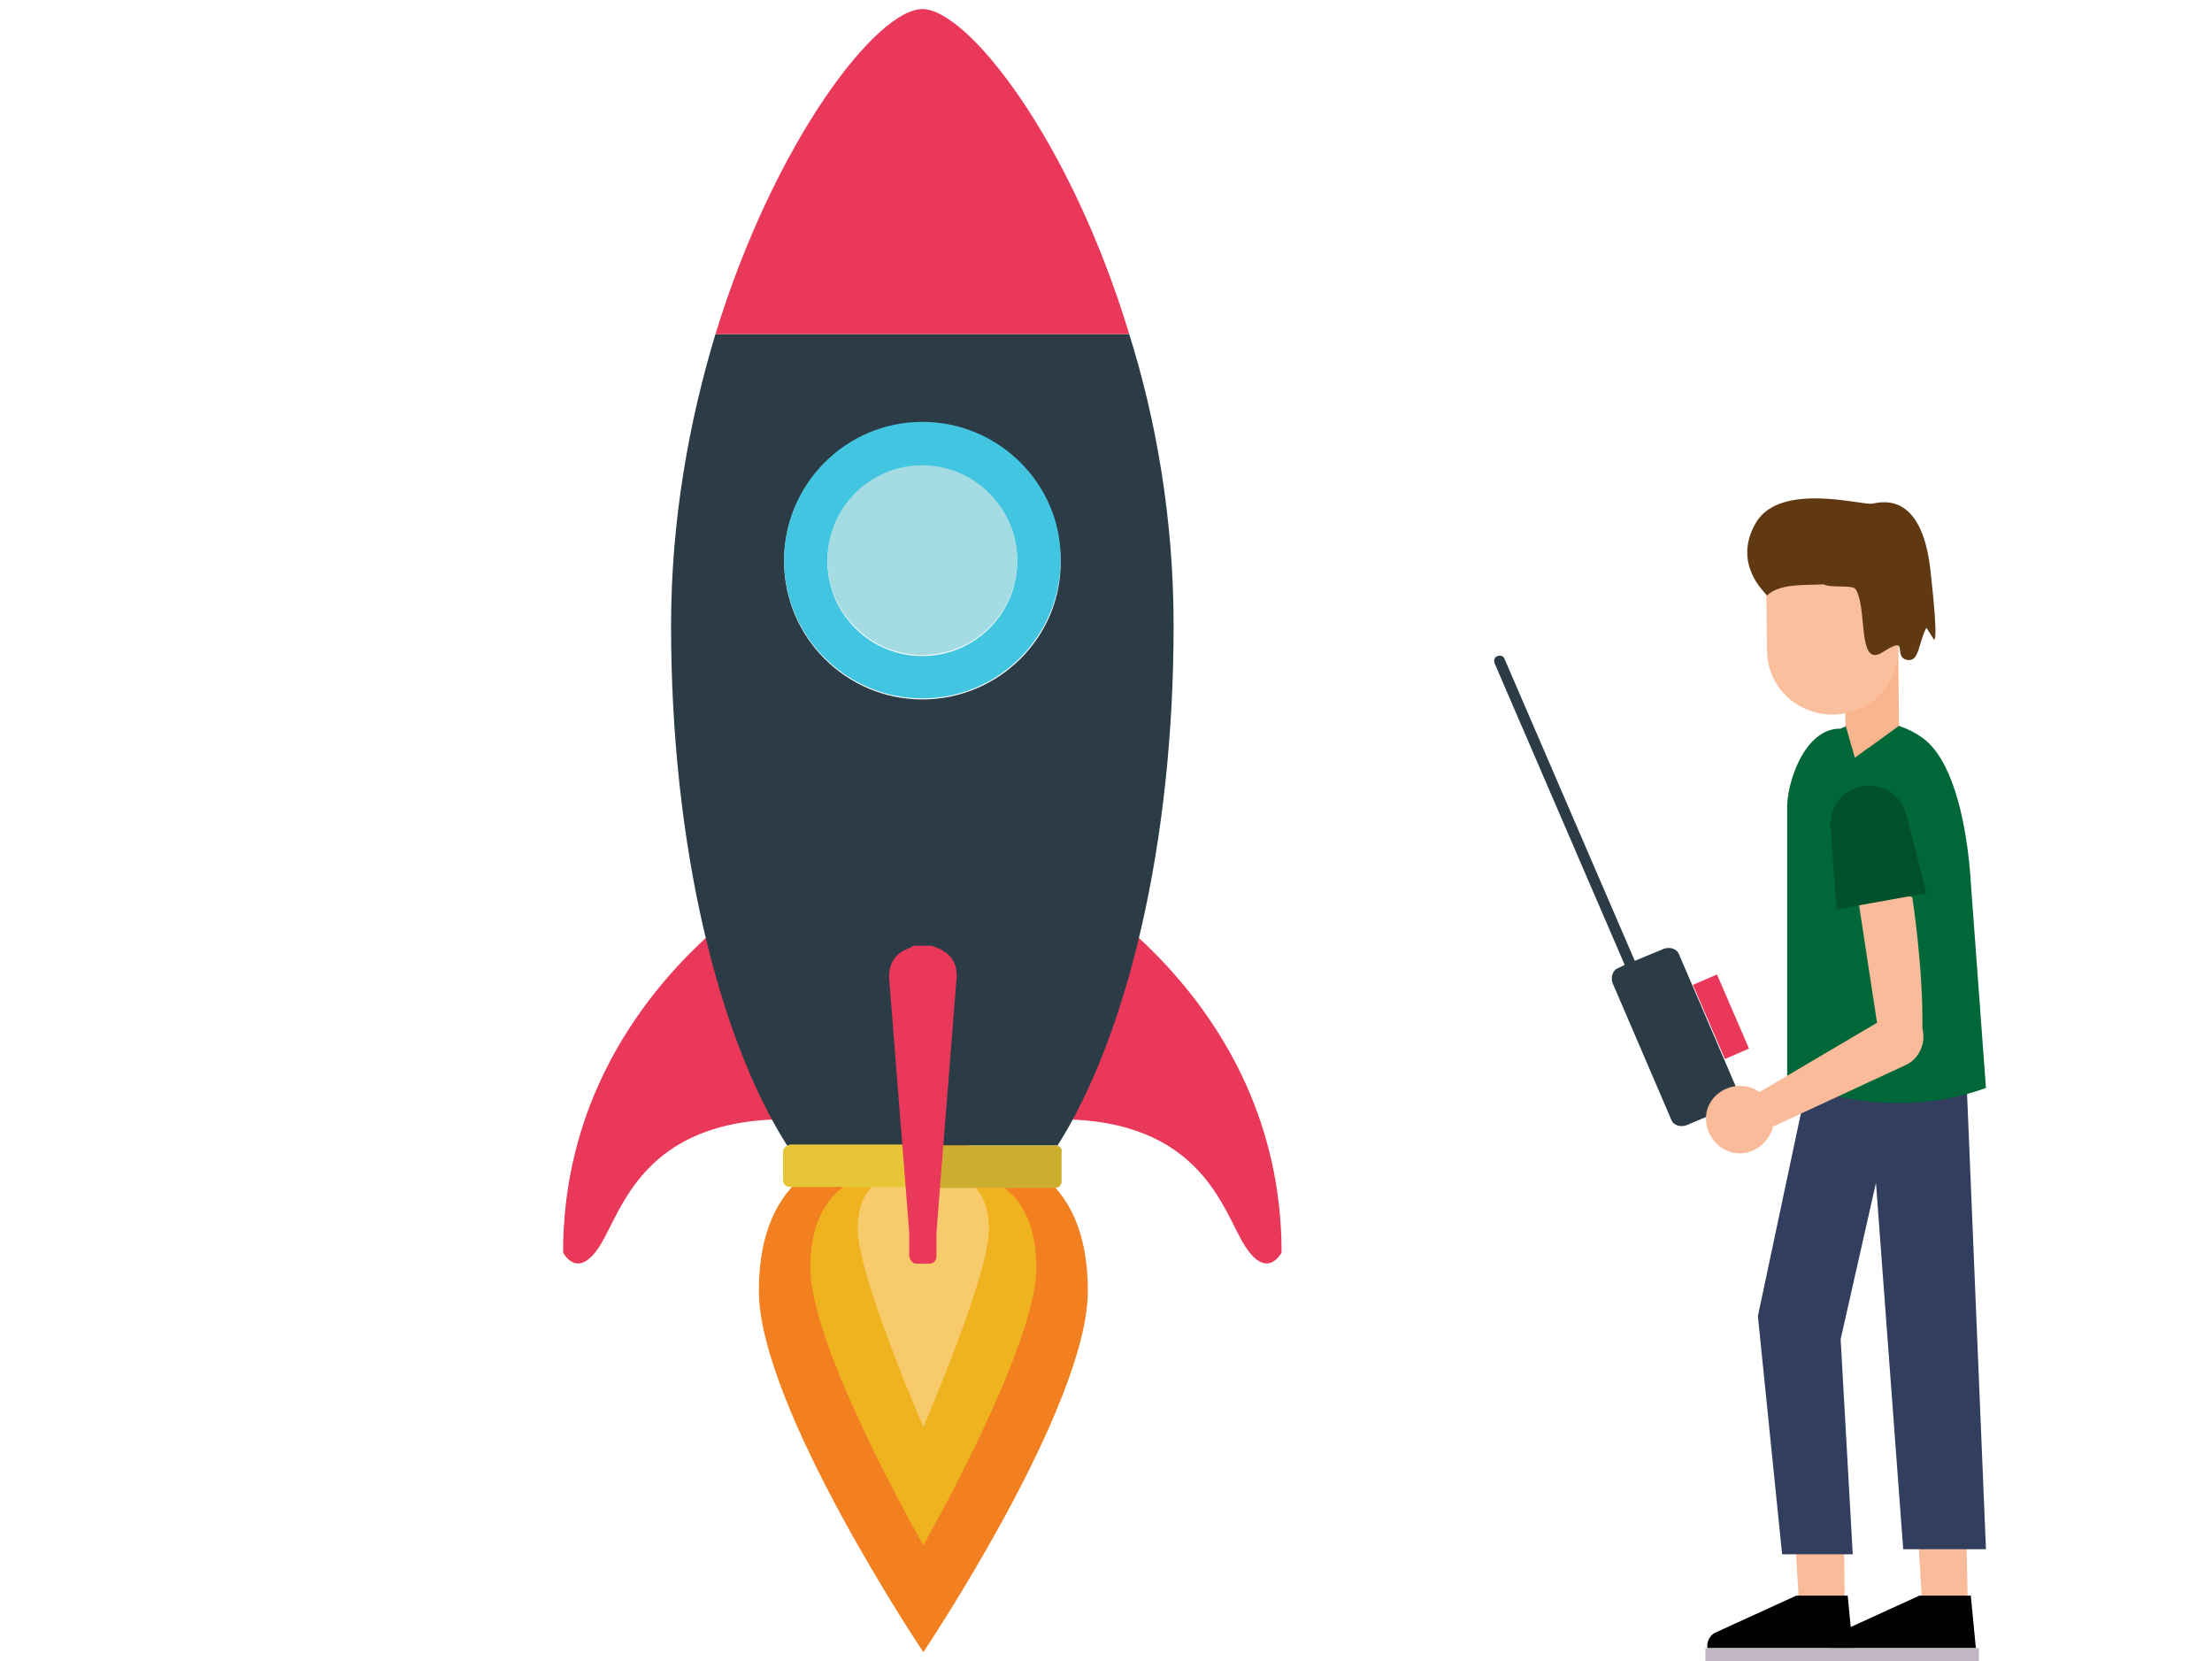 <?xml version="1.0" encoding="utf-8"?>
<!-- Generator: Adobe Illustrator 23.0.3, SVG Export Plug-In . SVG Version: 6.00 Build 0)  -->
<svg version="1.1" id="Layer_1" xmlns="http://www.w3.org/2000/svg" xmlns:xlink="http://www.w3.org/1999/xlink" x="0px" y="0px"
	 viewBox="0 0 219.2 164.6" style="enable-background:new 0 0 219.2 164.6;" xml:space="preserve">
<style type="text/css">
	.st0{fill:#E93859;}
	.st1{fill:#2C3C46;}
	.st2{fill:#FABB9B;}
	.st3{fill:#010101;}
	.st4{fill:#C1B6C1;}
	.st5{fill:#313E5E;}
	.st6{fill:#006838;}
	.st7{fill:#F9B58D;}
	.st8{fill:#FABF9D;}
	.st9{fill:#603913;}
	.st10{fill:#00502B;}
	.st11{fill:#F38020;}
	.st12{fill:#EEB31F;}
	.st13{fill:#F7CB6B;}
	.st14{fill:#E6C536;}
	.st15{fill:#CDAF2F;}
	.st16{fill:#42C5E1;}
	.st17{fill:#A5DBE2;}
</style>
<g>
	<g>
		<rect x="169.2" y="96.8" transform="matrix(0.918 -0.397 0.397 0.918 -25.998 75.894)" class="st0" width="2.6" height="8"/>
		<path class="st1" d="M164.9,94l-2.9,1.2l-12.9-29.9c-0.1-0.3-0.4-0.4-0.7-0.3c-0.3,0.1-0.4,0.4-0.3,0.7l12.9,29.9l-0.6,0.3
			c-0.6,0.2-0.8,0.9-0.6,1.5l5.8,13.5c0.2,0.6,0.9,0.8,1.5,0.6l4.5-1.9c0.6-0.2,0.8-0.9,0.6-1.5l-5.8-13.5
			C166.2,94,165.5,93.8,164.9,94z"/>
	</g>
	<g>
		<g>
			<g>
				<polygon class="st2" points="177.7,149.5 178.3,159.2 182.8,159 182.7,149.2 				"/>
				<g>
					<g>
						<path class="st3" d="M178,158.1l-8.1,3.7c-0.5,0.3-0.8,0.9-0.7,1.5l0,0h14.4l-0.5-5.2H178z"/>
						<rect x="169" y="163.3" class="st4" width="14.8" height="1.5"/>
					</g>
				</g>
			</g>
			<g>
				<polygon class="st2" points="189.9,149.5 190.5,159.2 195,159 194.8,149.2 				"/>
				<g>
					<g>
						<path class="st3" d="M190.2,158.1l-8.1,3.7c-0.5,0.3-0.8,0.9-0.7,1.5l0,0h14.4l-0.5-5.2H190.2z"/>
						<rect x="181.3" y="163.3" class="st4" width="14.8" height="1.5"/>
					</g>
				</g>
			</g>
			<g>
				<polygon class="st5" points="179.8,104 194.8,105.3 196.8,153.5 188.6,153.5 185.9,117.2 182.4,132.7 183.6,154 176.6,154 
					174.2,130.4 				"/>
			</g>
		</g>
		<path class="st6" d="M182.4,72.2L182.4,72.2c-3.6-0.1-5.4,5.5-5.3,8v26.9c0,0,9.5,4.4,19.7,0.7l-1.6-21.7c-0.5-5.5-1.9-11-4.7-13
			C186.4,70.2,182.3,72.2,182.4,72.2z"/>
		<g>
			<g>
				<polygon class="st7" points="188.1,62.7 182.8,62.7 182.9,74.1 188.2,74.1 				"/>
				<path class="st8" d="M188.1,64.3l-0.1-8l-13,0.1l0.1,8c0,3.6,2.9,6.4,6.5,6.4l0,0C185.2,70.8,188.1,67.9,188.1,64.3z"/>
				<path class="st9" d="M174,51.8c2.4-4.1,10.6-1.7,11.5-1.9c0.8-0.1,4.9-1.4,5.8,6.6s0.3,6.8,0.3,6.8s-0.3-0.5-0.7-1.1
					c-0.8,1.5-0.7,3.3-1.8,3.2c-1.7-0.2,0.3-2.6-2.5-0.8c-2.6,1.7-1.5-4.2-2.7-6.2c-0.3-0.5-2.4-0.1-3.2-0.5c-2,0.1-4.3-0.1-5.6,1.1
					C175,58.8,171.6,55.9,174,51.8z"/>
			</g>
		</g>
		<polygon class="st7" points="182.9,71.9 183.8,75.1 188.2,71.9 		"/>
		<polygon class="st6" points="188.2,71.9 188.7,76.7 183.8,75.1 		"/>
		<polygon class="st6" points="182.9,71.9 181.7,76.2 183.8,75.1 		"/>
	</g>
	<path class="st2" d="M190.5,102c0.1-6.1-1-13.1-1-13.1l-5.7-2l2.2,14.4C186,101.3,190,104,190.5,102z"/>
	<g>
		<path class="st10" d="M181.4,82c-0.2-1.8,1-3.5,2.7-4l0,0c2.1-0.6,4.3,0.6,4.8,2.7l2,7.8l-8.9,1.6L181.4,82z"/>
	</g>
	<path class="st2" d="M173,109l14.6-8.6l2.3,0.4c1.3,1.5,0.7,3.9-1,4.7l-13.8,6.4L173,109z"/>
	<g>
		<path class="st2" d="M169.8,108.8c-1.2,1.4-0.9,3.5,0.5,4.7s3.5,1,4.7-0.5c1.2-1.4,1-3.5-0.5-4.7
			C173.1,107.2,171,107.4,169.8,108.8z"/>
	</g>
</g>
<path class="st11" d="M107.8,127.9c0,11.5-16.3,35.8-16.3,35.8s-16.3-24.3-16.3-35.8c0-11.5,7.3-14.7,16.3-14.7
	C100.5,113.2,107.8,116.4,107.8,127.9z"/>
<path class="st12" d="M102.7,125.6c0,7.9-11.2,27.5-11.2,27.5s-11.2-19.5-11.2-27.5c0-7.9,5-10.1,11.2-10.1
	C97.7,115.5,102.7,117.7,102.7,125.6z"/>
<path class="st13" d="M98,121.8c0,4.6-6.5,19.6-6.5,19.6s-6.5-15-6.5-19.6c0-4.6,2.9-5.9,6.5-5.9C95.1,116,98,117.2,98,121.8z"/>
<g>
	<path class="st0" d="M78.2,86.8c0,0-22.4,11.8-22.4,37.3c0,0,1.4,2.8,3.6-0.6c2.2-3.4,4.2-12.6,18.5-12.6L78.2,86.8z"/>
	<path class="st0" d="M104.6,86.8c0,0,22.4,11.8,22.4,37.3c0,0-1.4,2.8-3.6-0.6c-2.2-3.4-4.2-12.6-18.5-12.6L104.6,86.8z"/>
</g>
<path class="st1" d="M111.9,33.1H91.4H70.9c-2.6,8.6-4.4,18.4-4.4,28.9c0,21.6,4.6,40.6,11.5,51.5h13.4h13.4
	c6.9-10.9,11.5-29.9,11.5-51.5C116.3,51.5,114.6,41.7,111.9,33.1z M91.4,69.3c-7.6,0-13.7-6.2-13.7-13.7c0-7.6,6.2-13.7,13.7-13.7
	c7.6,0,13.7,6.2,13.7,13.7C105.2,63.1,99,69.3,91.4,69.3z"/>
<path class="st14" d="M78.2,113.5c-0.3,0-0.6,0.3-0.6,0.6v2.9c0,0.3,0.3,0.6,0.6,0.6h13.2v-4.2H78.2z"/>
<path class="st15" d="M104.6,113.5H91.4v4.2h13.2c0.3,0,0.6-0.3,0.6-0.6v-2.9C105.3,113.8,105,113.5,104.6,113.5z"/>
<path class="st16" d="M91.4,41.8c-7.6,0-13.7,6.2-13.7,13.7c0,7.6,6.2,13.7,13.7,13.7c7.6,0,13.7-6.2,13.7-13.7
	C105.2,48,99,41.8,91.4,41.8z M91.4,65c-5.2,0-9.4-4.2-9.4-9.4c0-5.2,4.2-9.4,9.4-9.4c5.2,0,9.4,4.2,9.4,9.4
	C100.8,60.8,96.6,65,91.4,65z"/>
<path class="st17" d="M91.4,46.1c-5.2,0-9.4,4.2-9.4,9.4c0,5.2,4.2,9.4,9.4,9.4c5.2,0,9.4-4.2,9.4-9.4
	C100.8,50.4,96.6,46.1,91.4,46.1z"/>
<g>
	<g>
		<g>
			<path class="st0" d="M91.4,0.9c-4.5,0-14.6,13-20.5,32.2h20.5h20.5C106.1,13.9,95.9,0.9,91.4,0.9z"/>
		</g>
		<g>
			<path class="st0" d="M92.3,93.7c-0.1,0-0.1,0-0.2,0h0h-0.6h-0.7h0c-0.1,0-0.1,0-0.2,0c-0.1,0-0.3,0.1-0.4,0.2
				c-0.8,0.3-2.1,0.9-2.1,2.9l2,25.3l0,1.3v1c0,0.3,0.2,0.6,0.4,0.7c0.1,0.1,0.2,0.1,0.3,0.1h0h0.6h0.7h0c0.4,0,0.7-0.3,0.7-0.7v-1
				l0-1.4l2-25.3C94.9,94.3,92.7,93.9,92.3,93.7z"/>
		</g>
	</g>
</g>
</svg>
